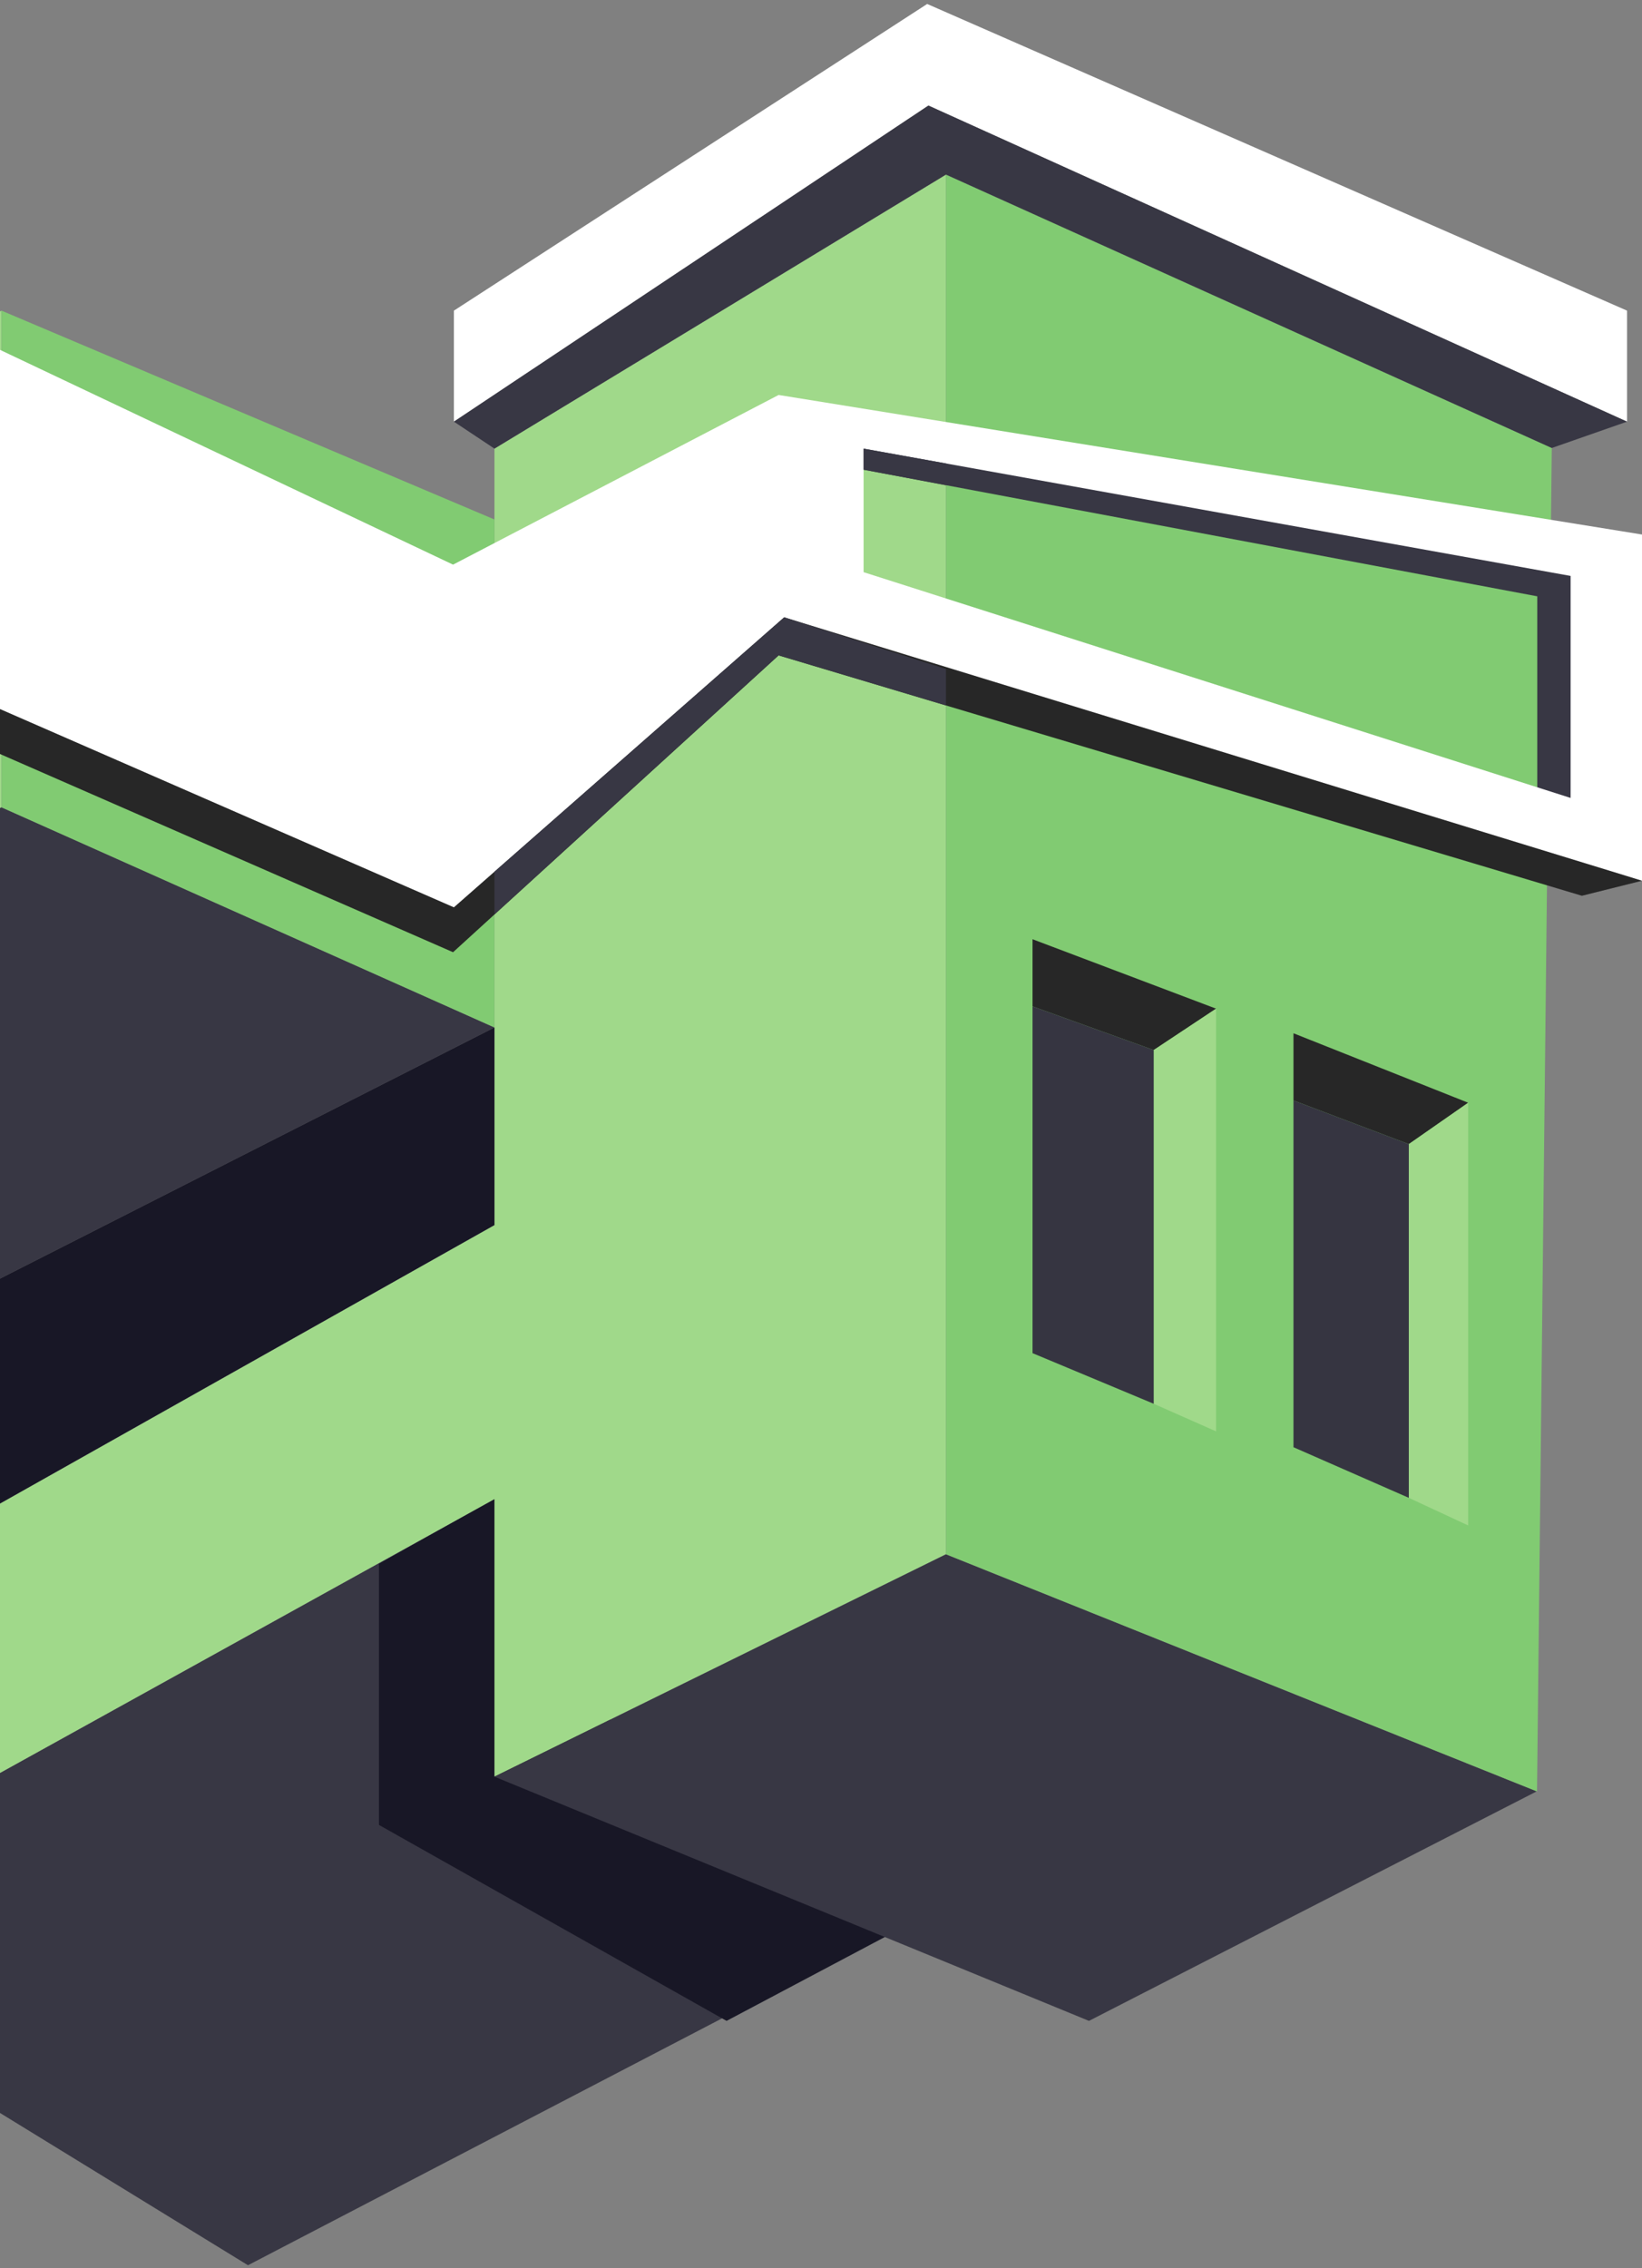 <svg width="299" height="413" viewBox="0 0 299 413" fill="none" xmlns="http://www.w3.org/2000/svg">
<rect x="0" y="0" width="299" height="413" fill="#808080" stroke="none"/>
<g clip-path="url(#clip0)">
<path d="M-323.815 220.324L0.278 56.565V147.009L-131.278 213.205V384.426L-245.018 438.556V270.432L-323.815 310.083V220.324Z" fill="#A0D98A"/>
<path d="M0.278 147.009L90.037 187.093L-39.463 252.87L-131.278 213.205L0.278 147.009Z" fill="#383744"/>
<path d="M150.333 357.704L45.157 412.477L-39.463 360.513V344.685L90.037 272.974V323.513L150.333 357.704Z" fill="#383744"/>
<path d="M69.002 284.759V332.297L132.306 367.982L170.889 347.536L110.592 312.749V261.326L69.002 284.759Z" fill="#181726"/>
<path d="M90.037 223.072L-39.463 296.003V344.685L90.037 272.974V323.513L172.259 283.019V31.789L90.037 81.691V223.072Z" fill="#A0D98A"/>
<path d="M-39.463 252.87L90.037 187.093V223.072L-39.463 296.003V252.87Z" fill="#181726"/>
<path d="M90.037 94.593L0.278 56.565V147.009L90.037 187.093V94.593Z" fill="#81CB72"/>
<path d="M172.259 283.018L279.833 326.185L198.296 367.981L90.037 323.513L172.259 283.018Z" fill="#383744"/>
<path d="M282.574 81.574L172.259 31.789V283.019L279.833 326.185L279.881 326.267L282.574 81.574Z" fill="#81CB72"/>
<path d="M296.278 76.778L169.06 19.222L82.651 76.778V56.565L168.833 0.722L296.278 56.565V76.778Z" fill="white"/>
<path d="M296.278 76.778L282.574 81.574L172.259 31.788L90.037 81.69L82.651 76.778L169.06 19.222L296.278 76.778Z" fill="#383744"/>
<path d="M299.019 160.37L288.056 163.111L141.782 119.335L82.5 173.389L-16.167 130.222V62.389L-10 58.99L14.667 79.519L77.019 108.296L101.5 95.573L299.019 160.37Z" fill="#272727"/>
<path d="M286 147.194L279.929 145.297V101.636H287.178L286 147.194Z" fill="#383744"/>
<path d="M286 104.87L279.929 108.584L154.444 85V80.06L286 104.87Z" fill="#383744"/>
<path d="M-10 58.963L82.5 102.815L141.782 71.92L299.019 97.334V160.371L142.796 112.408L82.651 165.215L-10 124.741V58.963ZM157.254 104.185L286 145.297V104.871L157.254 81.691V104.185Z" fill="white"/>
<path d="M172.259 121.829V128.455L141.782 119.335L90.037 166.517V158.726L142.796 112.407L172.259 121.829Z" fill="#383744"/>
<path d="M172.259 84.39V88.351L157.254 85.528V81.691L172.259 84.39Z" fill="#383744"/>
<path d="M235.536 188.148L267.349 200.796L256.537 208.333L235.536 200.385V188.148Z" fill="#272727"/>
<path d="M267.349 200.796V277.77L256.537 272.741V208.333L267.349 200.796Z" fill="#A0D98A"/>
<path d="M235.536 200.385L256.537 208.333V272.741L235.536 263.525" fill="#363541"/>
<path d="M188.019 171.025L221.442 183.667L210.082 191.204L188.019 183.256V171.025Z" fill="#272727"/>
<path d="M221.442 183.667V260.64L210.082 255.611V191.204L221.442 183.667Z" fill="#A0D98A"/>
<path d="M188.019 183.255L210.082 191.203V255.611L188.019 246.395" fill="#363541"/>
</g>
<defs>
<clipPath id="clip0">
<rect width="299" height="413" fill="white"/>
</clipPath>
</defs>
</svg>
